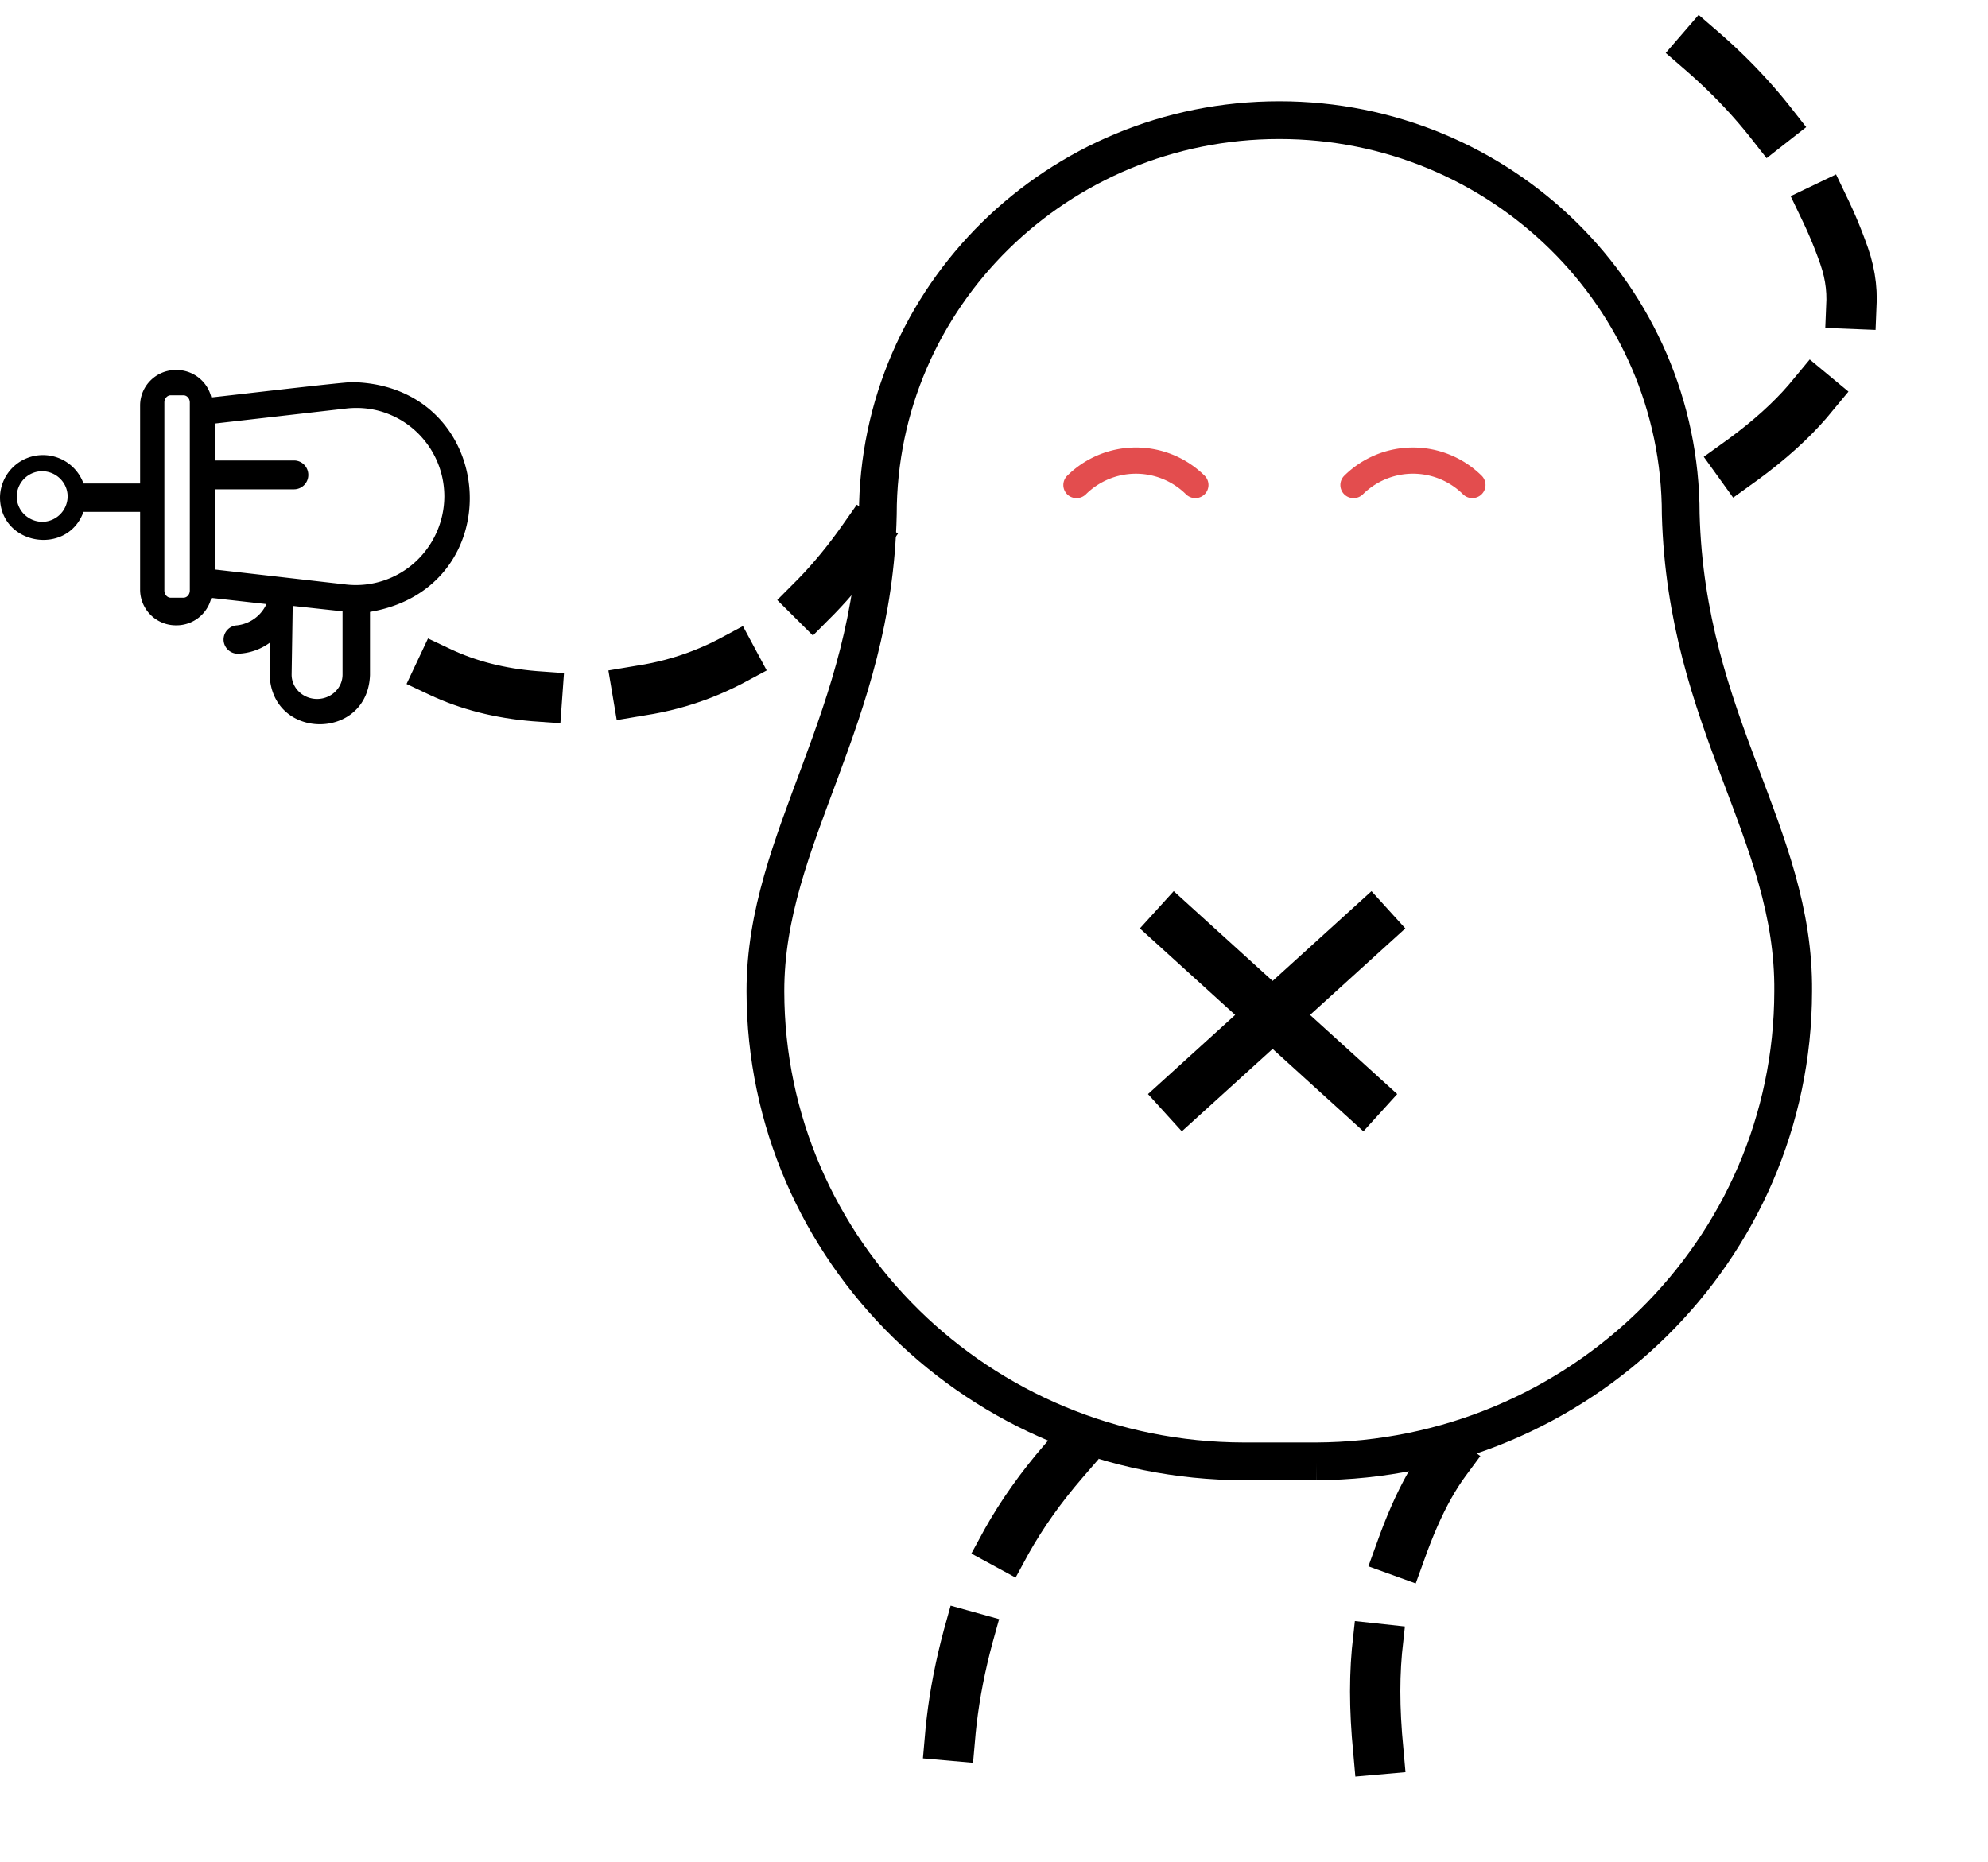 <svg width="79" height="74" viewBox="0 0 79 74" xmlns="http://www.w3.org/2000/svg">
    <g fill="none" fill-rule="evenodd">
        <path d="M52.298 58.083h-2.864c-10.497-.016-19.006-8.37-19.018-18.68-.007-6.132 4.298-10.808 4.468-18.96 0-8.653 7.143-15.668 15.953-15.668 8.81 0 15.953 7.015 15.953 15.669.23 8.306 4.527 12.67 4.468 18.96-.016 10.288-8.486 18.632-18.96 18.679z" stroke="#000" stroke-width="1.5"/>
        <path d="M1.709 18.088a1.71 1.71 0 0 1 1.609 1.128h2.25v-3.101c.001-.778.638-1.41 1.424-1.41h.022c.66.002 1.233.453 1.383 1.09.168-.007 5.757-.675 5.665-.605 5.742.18 6.297 8.177.641 9.13v2.508c-.093 2.612-3.894 2.61-3.987 0v-1.28a2.28 2.28 0 0 1-1.27.434.567.567 0 0 1-.562-.553.566.566 0 0 1 .539-.574c.511-.06.953-.38 1.164-.845l-2.19-.246a1.421 1.421 0 0 1-1.383 1.09h-.022a1.419 1.419 0 0 1-1.424-1.41v-3.1h-2.25C2.679 22.106.018 21.676 0 19.78a1.702 1.702 0 0 1 1.709-1.692zm15.948 1.647c0-1.941-1.558-3.517-3.484-3.521-.136 0-.271.007-.406.022l-5.213.596v1.47h3.13c.314 0 .568.256.568.573a.571.571 0 0 1-.568.573h-3.13v3.19c1.287.146 3.945.452 5.214.596a3.497 3.497 0 0 0 2.715-.88 3.555 3.555 0 0 0 1.174-2.619zm-4.045 7.08v-2.517l-1.98-.215-.043 2.731c0 .534.453.966 1.011.967.559-.001 1.011-.433 1.012-.967zm-7.08-3.345c0 .159.113.287.252.287h.506c.14 0 .253-.128.253-.287v-7.472c0-.158-.113-.287-.253-.287h-.506c-.14 0-.252.129-.252.287v7.472zm-4.855-2.73a1.016 1.016 0 0 0 1.011-1.006c0-.55-.45-.998-1.011-1.006a1.016 1.016 0 0 0-1.012 1.006c0 .55.45.998 1.012 1.006z" fill="#000" fill-rule="nonzero"/>
        <path stroke="#000" stroke-width="2" stroke-linecap="square" d="m46.71 36.833 7.401 6.72M54.433 36.833l-7.401 6.72"/>
        <path d="M43.154 19.644a2.826 2.826 0 0 1 3.973 0 .527.527 0 0 0 .742.002.52.52 0 0 0 .003-.737 3.884 3.884 0 0 0-5.463 0 .52.52 0 0 0 .373.889c.14 0 .273-.056.372-.154zM53.418 18.909a.52.52 0 0 0 .372.889c.14 0 .274-.056.372-.154a2.826 2.826 0 0 1 3.974 0 .527.527 0 0 0 .741.002.52.52 0 0 0 .003-.737 3.884 3.884 0 0 0-5.462 0z" fill="#E34D4E" fill-rule="nonzero"/>
        <path d="M42.257 58.083c-1.786 2.065-3.008 4.245-3.666 6.538-.658 2.293-.958 4.472-.901 6.537M17.486 26.707c2.241 1.057 5.013 1.284 8.314.682s6.132-2.58 8.491-5.936M67.604 2.003c2.697 2.33 4.59 5.053 5.678 8.167 1.087 3.114-.805 6.185-5.678 9.214M57.428 58.083c-.866 1.173-1.629 2.906-2.287 5.2-.657 2.292-.657 5.253 0 8.881" stroke="#000" stroke-width="2" stroke-linecap="square" stroke-dasharray="4"/>
    </g>
</svg>
